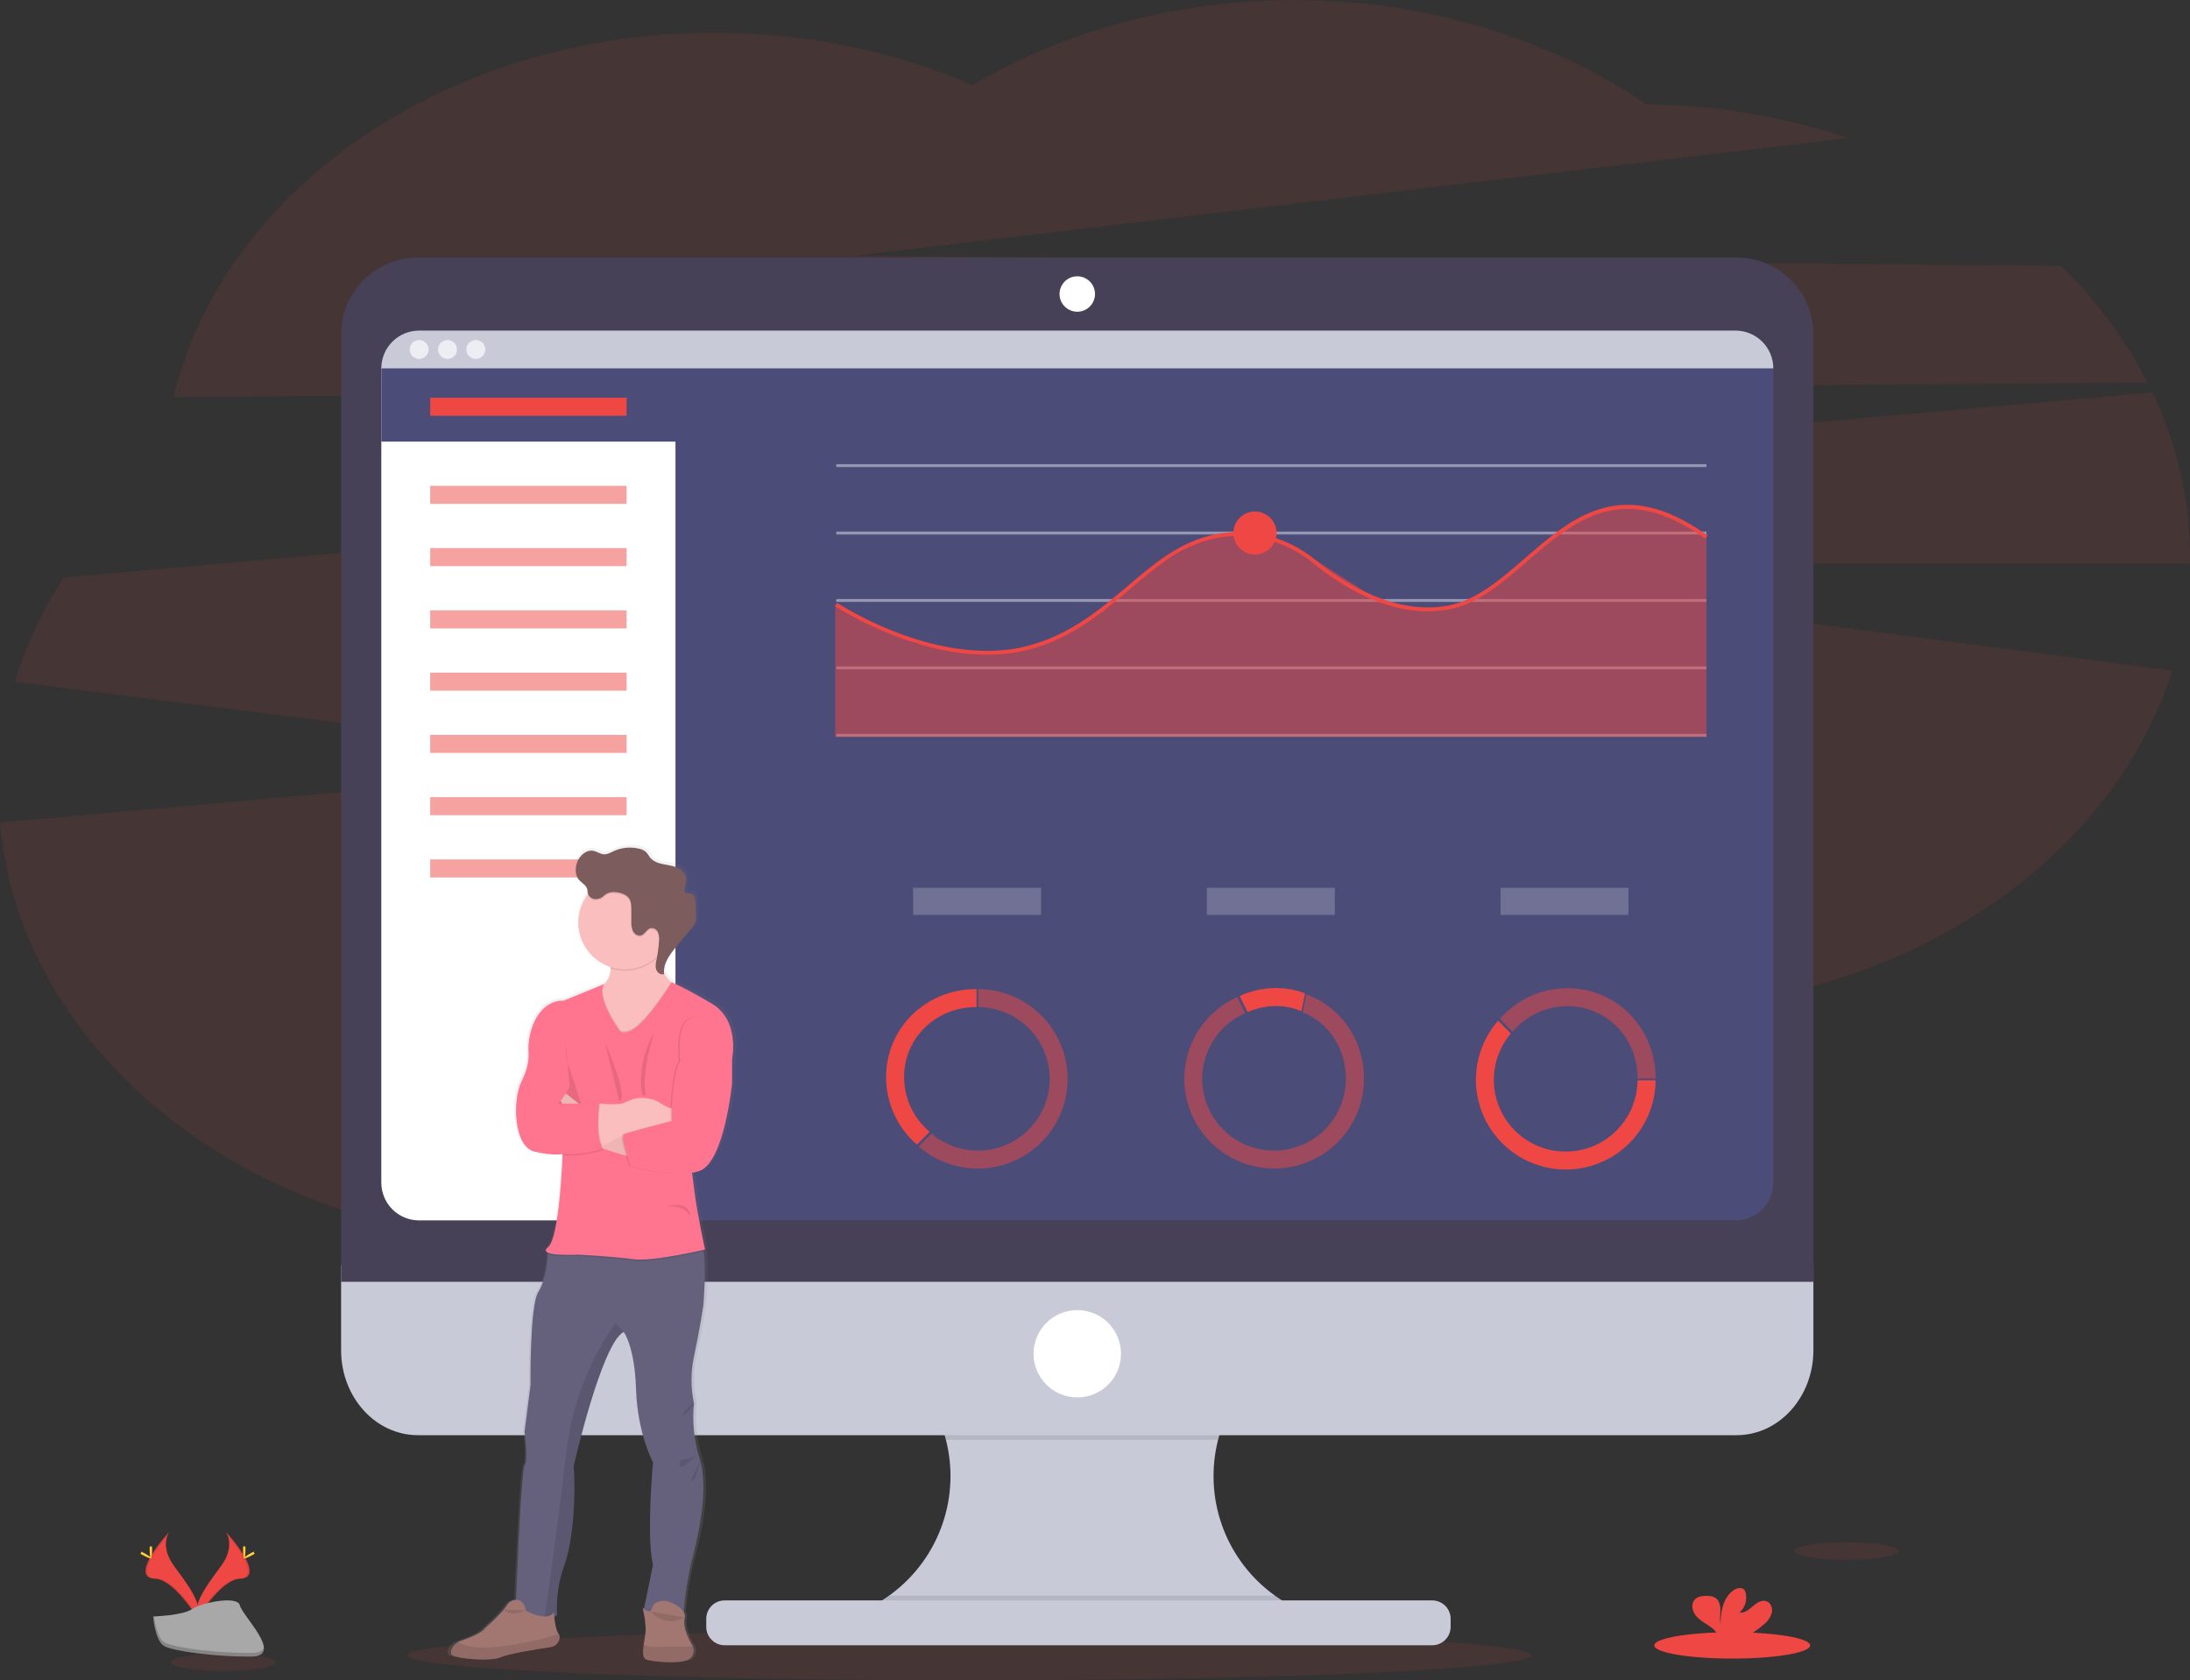 <svg width="288" height="221" viewBox="0 0 288 221" fill="none" xmlns="http://www.w3.org/2000/svg">
<rect x="0" y="0" width="288" height="221" fill="#333333" stroke="none"/>
<path opacity="0.1" d="M282.429 50.32C279.486 44.608 275.626 39.415 271.004 34.949L112.512 33.63L243.004 18.154C234.465 15.3 225.531 13.804 216.528 13.719C203.966 5.153 187.82 0.013 170.209 0.013C154.407 0.013 139.795 4.16 127.883 11.196C117.76 6.792 106.219 4.295 93.957 4.295C58.742 4.295 29.4 24.89 22.816 52.204L282.429 50.32Z" fill="#EF4744"/>
<path opacity="0.1" d="M288 73.227C287.989 65.743 286.301 58.356 283.061 51.608L8.375 75.956C5.587 80.202 3.42 84.823 1.94 89.68L87.001 100.388L0 108.193C2.617 139.115 34.007 163.529 72.352 163.529C91.653 163.529 109.19 157.342 122.186 147.253C135.222 157.533 152.928 163.855 172.438 163.855C201.383 163.855 226.368 149.937 238.003 129.815C261.343 123.557 279.475 107.85 285.681 88.199L178.109 74.11H288C288 73.815 288 73.522 288 73.227Z" fill="#EF4744"/>
<path opacity="0.1" d="M127.428 220.997C168.246 220.997 201.335 219.523 201.335 217.703C201.335 215.884 168.246 214.409 127.428 214.409C86.611 214.409 53.522 215.884 53.522 217.703C53.522 219.523 86.611 220.997 127.428 220.997Z" fill="#EF4744"/>
<path d="M171.294 211.909V213.9H112.355V212.283C115.95 210.953 119.068 208.587 121.316 205.486C123.564 202.385 124.84 198.687 124.983 194.861C125.125 191.034 124.128 187.252 122.118 183.992C120.107 180.732 117.174 178.142 113.688 176.548H170.893C167.486 178.106 164.605 180.618 162.598 183.779C160.592 186.941 159.546 190.615 159.588 194.358C159.631 198.101 160.759 201.751 162.837 204.866C164.914 207.982 167.852 210.428 171.294 211.909Z" fill="#C8CAD7"/>
<path opacity="0.1" d="M170.895 176.548C168.266 177.754 165.94 179.531 164.088 181.751C162.236 183.971 160.904 186.576 160.19 189.376H124.397C123.683 186.576 122.351 183.971 120.499 181.751C118.647 179.532 116.321 177.754 113.692 176.548H170.895Z" fill="black"/>
<path d="M44.857 166.406V177.582C44.857 183.753 49.378 188.755 54.957 188.755H228.374C233.953 188.755 238.474 183.753 238.474 177.582V166.406H44.857Z" fill="#C8CAD7"/>
<path opacity="0.1" d="M171.294 211.909V213.9H112.355V212.283C113.971 211.683 115.499 210.869 116.9 209.865H167.68C168.808 210.673 170.019 211.358 171.294 211.909Z" fill="black"/>
<path d="M188.348 210.486H95.299C93.962 210.486 92.877 211.569 92.877 212.904V213.966C92.877 215.302 93.962 216.384 95.299 216.384H188.348C189.685 216.384 190.769 215.302 190.769 213.966V212.904C190.769 211.569 189.685 210.486 188.348 210.486Z" fill="#C8CAD7"/>
<path d="M238.474 43.945C238.471 41.272 237.405 38.709 235.511 36.82C233.618 34.931 231.05 33.871 228.374 33.872H54.965C52.287 33.869 49.718 34.929 47.823 36.818C45.927 38.707 44.86 41.271 44.857 43.945V168.58H238.474V43.945Z" fill="#474157"/>
<path d="M233.202 48.446V155.54C233.203 156.192 233.074 156.838 232.824 157.441C232.575 158.044 232.208 158.592 231.747 159.053C231.285 159.514 230.737 159.88 230.133 160.13C229.53 160.379 228.883 160.507 228.23 160.507H55.119C54.466 160.507 53.819 160.379 53.216 160.13C52.612 159.88 52.064 159.514 51.602 159.053C51.14 158.592 50.774 158.044 50.524 157.441C50.275 156.838 50.146 156.192 50.147 155.54V48.446C50.147 47.129 50.67 45.866 51.603 44.934C52.535 44.003 53.8 43.48 55.119 43.48H228.217C228.871 43.478 229.519 43.605 230.124 43.854C230.729 44.103 231.278 44.468 231.741 44.93C232.204 45.391 232.572 45.939 232.823 46.543C233.073 47.146 233.202 47.793 233.202 48.446Z" fill="#4C4C78"/>
<path d="M141.668 40.997C142.956 40.997 144 39.955 144 38.668C144 37.382 142.956 36.339 141.668 36.339C140.381 36.339 139.336 37.382 139.336 38.668C139.336 39.955 140.381 40.997 141.668 40.997Z" fill="white"/>
<path d="M141.668 183.791C144.844 183.791 147.418 181.219 147.418 178.048C147.418 174.876 144.844 172.304 141.668 172.304C138.493 172.304 135.918 174.876 135.918 178.048C135.918 181.219 138.493 183.791 141.668 183.791Z" fill="white"/>
<path d="M88.828 45.964V160.507H55.119C54.466 160.507 53.819 160.379 53.216 160.129C52.612 159.88 52.064 159.514 51.602 159.053C51.14 158.592 50.774 158.044 50.524 157.441C50.275 156.838 50.146 156.192 50.147 155.54V48.446L50.327 47.772L50.812 45.964H88.828Z" fill="white"/>
<path d="M93.153 47.772V58.082H50.147V48.446L50.327 47.772H93.153Z" fill="#4C4C78"/>
<path d="M233.202 48.446H50.147C50.147 47.794 50.275 47.148 50.525 46.546C50.775 45.943 51.141 45.396 51.603 44.935C52.065 44.474 52.613 44.108 53.216 43.859C53.819 43.61 54.466 43.482 55.119 43.482H228.217C228.871 43.48 229.519 43.607 230.124 43.855C230.728 44.104 231.278 44.469 231.741 44.931C232.204 45.392 232.572 45.94 232.823 46.543C233.073 47.146 233.202 47.793 233.202 48.446Z" fill="#C8CAD7"/>
<path d="M55.12 47.207C55.807 47.207 56.364 46.65 56.364 45.964C56.364 45.278 55.807 44.722 55.12 44.722C54.433 44.722 53.876 45.278 53.876 45.964C53.876 46.65 54.433 47.207 55.12 47.207Z" fill="#EDEDF4"/>
<path d="M58.849 47.207C59.536 47.207 60.093 46.65 60.093 45.964C60.093 45.278 59.536 44.722 58.849 44.722C58.162 44.722 57.605 45.278 57.605 45.964C57.605 46.65 58.162 47.207 58.849 47.207Z" fill="#EDEDF4"/>
<path d="M62.579 47.207C63.266 47.207 63.822 46.65 63.822 45.964C63.822 45.278 63.266 44.722 62.579 44.722C61.892 44.722 61.335 45.278 61.335 45.964C61.335 46.65 61.892 47.207 62.579 47.207Z" fill="#EDEDF4"/>
<path d="M82.401 52.311H56.575V54.686H82.401V52.311Z" fill="#EF4744"/>
<path opacity="0.5" d="M82.401 63.894H56.575V66.269H82.401V63.894Z" fill="#EF4744"/>
<path opacity="0.5" d="M82.401 72.084H56.575V74.459H82.401V72.084Z" fill="#EF4744"/>
<path opacity="0.5" d="M82.401 80.274H56.575V82.649H82.401V80.274Z" fill="#EF4744"/>
<path opacity="0.5" d="M82.401 88.461H56.575V90.836H82.401V88.461Z" fill="#EF4744"/>
<path opacity="0.5" d="M82.401 96.651H56.575V99.026H82.401V96.651Z" fill="#EF4744"/>
<path opacity="0.5" d="M82.401 104.841H56.575V107.216H82.401V104.841Z" fill="#EF4744"/>
<path opacity="0.5" d="M82.401 113.028H56.575V115.403H82.401V113.028Z" fill="#EF4744"/>
<path opacity="0.5" d="M224.412 61.045H109.974V61.427H224.412V61.045Z" fill="#DCE0ED"/>
<path opacity="0.5" d="M224.412 69.912H109.974V70.294H224.412V69.912Z" fill="#DCE0ED"/>
<path opacity="0.5" d="M224.412 78.782H109.974V79.164H224.412V78.782Z" fill="#DCE0ED"/>
<path opacity="0.5" d="M224.412 87.649H109.974V88.031H224.412V87.649Z" fill="#DCE0ED"/>
<path opacity="0.5" d="M224.412 96.516H109.974V96.898H224.412V96.516Z" fill="#DCE0ED"/>
<path opacity="0.5" d="M224.412 96.895H109.832V79.457L120.34 84.63L131.215 86.101L140.757 83.227L152.269 74.309L158.06 70.969L162.293 70.154L166.343 70.371L173.005 73.657L182.058 79.418L189.164 80.332L194.799 78.392L206.74 68.622L212.836 66.45L219.215 67.435L224.412 70.432V96.895Z" fill="#EF4744"/>
<path d="M129.803 86.106C119.486 86.106 109.949 79.803 109.832 79.722L110.114 79.299C110.262 79.398 124.938 89.098 137.408 84.238C141.96 82.468 145.192 79.711 148.332 77.048C151.602 74.266 154.691 71.636 158.899 70.496C163.741 69.19 169.004 70.373 173.013 73.662C176.439 76.476 183.264 80.994 190.474 79.643C194.149 78.955 197.248 76.272 200.529 73.433C206.809 67.985 213.323 62.362 224.56 70.437L224.262 70.849C213.341 63.011 206.992 68.505 200.855 73.818C197.521 76.705 194.371 79.418 190.561 80.144C183.144 81.531 176.176 76.926 172.682 74.057C168.8 70.87 163.695 69.729 159.026 70.989C154.925 72.099 151.89 74.691 148.655 77.435C145.493 80.126 142.22 82.911 137.594 84.714C135.107 85.658 132.464 86.131 129.803 86.106Z" fill="#EF4744"/>
<path d="M165.038 72.937C166.605 72.937 167.875 71.668 167.875 70.103C167.875 68.539 166.605 67.27 165.038 67.27C163.471 67.27 162.201 68.539 162.201 70.103C162.201 71.668 163.471 72.937 165.038 72.937Z" fill="#EF4744"/>
<path d="M93.949 131.678C90.073 129.448 88.597 128.896 88.597 128.893L88.518 128.837C88.095 128.513 87.758 128.089 87.539 127.603C87.539 127.514 87.539 127.424 87.539 127.348V127.374C87.603 126.192 88.442 125.121 89.239 124.184C89.919 123.384 90.599 122.586 91.278 121.788C91.513 121.546 91.692 121.256 91.803 120.938C91.845 120.771 91.864 120.6 91.859 120.429C91.859 120.357 91.859 120.289 91.859 120.22C91.859 119.624 91.831 119.028 91.811 118.438C91.79 117.916 91.658 117.262 91.135 117.165C90.865 117.109 90.509 117.206 90.371 116.974C90.321 116.879 90.308 116.769 90.335 116.666C90.335 116.666 90.335 116.681 90.335 116.689C90.334 116.68 90.334 116.67 90.335 116.661C90.436 116.259 90.501 115.849 90.529 115.436C90.538 115.227 90.51 115.017 90.445 114.818C90.141 113.955 89.104 113.601 88.187 113.438C87.269 113.275 86.24 113.135 85.663 112.42C85.506 112.181 85.335 111.951 85.154 111.73C84.887 111.495 84.562 111.335 84.213 111.266C83.075 110.985 81.875 111.089 80.803 111.564C80.36 111.763 79.914 112.028 79.427 112C78.94 111.972 78.489 111.618 77.99 111.534C77.184 111.396 76.412 111.989 76.014 112.689C75.778 113.105 75.653 113.574 75.65 114.051C75.65 114.077 75.65 114.105 75.65 114.13C75.64 114.644 75.828 115.142 76.175 115.52C76.521 115.882 77.039 116.129 77.194 116.602C77.253 116.796 77.24 117.005 77.291 117.198C77.291 117.224 77.306 117.246 77.314 117.272L77.286 117.305C76.458 118.369 76.01 119.679 76.012 121.027C76.02 122.336 76.444 123.608 77.222 124.66C78.001 125.713 79.094 126.491 80.344 126.882C80.344 126.941 80.344 127.002 80.344 127.066C80.362 127.448 80.296 127.829 80.15 128.183C80.005 128.537 79.784 128.855 79.503 129.115L74.003 131.32C74.003 131.32 70.69 130.927 69.497 135.762C69.306 136.564 69.237 137.391 69.293 138.214C69.337 138.944 69.235 140.227 68.386 141.887C67.028 144.545 67.336 150.642 70.114 151.245C72.737 151.816 73.764 151.579 73.871 151.551V151.658C73.828 152.803 73.412 162.671 71.901 163.878C71.48 164.206 71.559 164.43 71.901 164.58C71.901 164.58 71.901 164.644 71.901 164.758C71.855 165.482 71.62 168.228 70.609 169.794C69.446 171.599 69.579 182.037 69.579 182.037L68.779 188.195C68.779 188.195 69.27 191.998 68.779 192.663C68.338 193.256 67.759 207.329 67.627 210.379H67.576C67.334 210.394 67.099 210.467 66.892 210.593C66.685 210.719 66.512 210.894 66.388 211.102C65.73 212.156 63.462 214.098 63.462 214.098C62.97 214.799 61.145 215.468 60.182 215.784C60.053 215.825 59.928 215.879 59.81 215.944C59.449 216.14 59.159 216.445 58.981 216.815C58.919 216.924 58.879 217.044 58.864 217.169C58.849 217.293 58.86 217.42 58.895 217.54C59.15 218.144 64.265 218.559 65.56 217.963C66.579 217.489 70.616 216.863 72.293 216.619C72.597 216.58 72.88 216.442 73.097 216.225C73.314 216.009 73.453 215.726 73.491 215.422C73.507 215.317 73.502 215.21 73.476 215.108C73.449 215.005 73.403 214.908 73.338 214.824C73.017 214.427 72.851 213.342 72.777 212.635C72.914 212.579 73.041 212.503 73.155 212.411C73.017 210.216 73.332 208.017 74.08 205.949C75.313 202.691 75.686 196.652 75.377 192.727C75.377 192.727 79.141 176.543 82.106 175.033C82.151 175.089 83.589 176.932 83.772 182.64C83.956 188.437 86.053 192.24 86.053 192.24C86.053 192.24 85.128 202.082 86.053 205.766L84.838 211.568C84.787 211.526 84.739 211.482 84.692 211.436C84.692 211.436 84.728 211.598 84.779 211.856L84.754 211.978L84.805 211.991C84.942 212.716 85.146 213.981 85.059 214.725C85.011 215.15 84.894 215.728 84.805 216.298C84.677 217.192 84.641 218.06 85.113 218.248C85.878 218.559 90.422 218.984 91.194 217.994C91.367 217.791 91.48 217.543 91.52 217.28C91.559 217.016 91.524 216.746 91.418 216.502C91.362 216.365 91.287 216.237 91.194 216.122C91.194 216.122 89.989 214.154 90.33 212.767C90.361 212.632 90.365 212.491 90.34 212.355C90.315 212.218 90.262 212.088 90.185 211.973C90.362 209.776 90.715 207.598 91.243 205.458C92.007 202.553 93.643 196.184 92.445 191.993C92.4 191.83 92.349 191.668 92.293 191.51C91.601 189.223 91.369 186.822 91.612 184.445C91.166 182.416 91.166 180.315 91.612 178.287C92.346 174.909 92.864 171.599 92.864 171.599C92.864 171.599 93.271 167.131 92.915 164.392L92.892 164.216L93.085 164.173C93.085 164.173 92.038 159.524 91.666 156.566C91.579 155.866 91.464 154.983 91.339 154.038C91.681 153.98 92.018 153.894 92.346 153.784C95.68 152.635 96.727 142.249 96.727 142.249V138.954C96.727 138.954 97.838 133.921 93.949 131.678ZM69.118 211.871L68.954 211.784L69.118 211.871Z" fill="url(#paint0_linear)"/>
<path d="M91.939 191.609C93.384 195.761 91.684 202.5 90.919 205.509C90.404 207.685 90.063 209.898 89.9 212.128C88.141 212.424 86.342 212.383 84.598 212.006L85.873 205.809C84.971 202.138 85.873 192.329 85.873 192.329C85.873 192.329 83.834 188.536 83.645 182.76C83.467 177.075 82.065 175.237 82.019 175.178C79.106 176.691 75.441 192.813 75.441 192.813C75.742 196.723 75.38 202.742 74.167 205.993C73.435 208.056 73.128 210.246 73.262 212.431C72.841 212.785 72.255 212.846 71.623 212.744C69.903 212.467 67.841 210.985 67.841 210.985C67.841 210.985 68.504 193.419 68.985 192.752C69.467 192.085 68.985 188.299 68.985 188.299L69.768 182.161C69.768 182.161 69.648 171.752 70.787 169.942C71.776 168.381 72.003 165.642 72.049 164.924C72.049 164.809 72.049 164.746 72.049 164.746L73.792 162.661C73.792 162.661 90.662 161.388 91.926 162.661C92.237 162.971 92.436 163.679 92.543 164.565C92.889 167.294 92.492 171.747 92.492 171.747C92.492 171.747 91.982 175.056 91.263 178.424C90.828 180.447 90.828 182.539 91.263 184.562C91.028 186.933 91.257 189.326 91.939 191.609Z" fill="#65617D"/>
<path d="M90.883 217.996C90.131 218.989 85.704 218.569 84.95 218.25C84.489 218.06 84.524 217.197 84.649 216.305C84.728 215.738 84.843 215.16 84.889 214.74C85.011 213.655 84.529 211.458 84.529 211.458C84.529 211.458 85.523 212.512 85.763 211.458C85.818 211.257 85.927 211.075 86.079 210.932C86.23 210.788 86.418 210.689 86.622 210.644C87.138 210.488 87.693 210.522 88.187 210.74C88.969 211.079 90.274 211.802 90.04 212.777C89.708 214.159 90.883 216.12 90.883 216.12C90.974 216.235 91.048 216.363 91.102 216.499C91.208 216.744 91.243 217.014 91.205 217.278C91.166 217.543 91.055 217.791 90.883 217.996Z" fill="#A27772"/>
<path opacity="0.1" d="M90.882 217.996C90.13 218.989 85.703 218.569 84.948 218.251C84.487 218.06 84.523 217.197 84.648 216.306C85.122 216.527 85.922 216.713 87.278 216.588C87.593 216.558 87.91 216.548 88.226 216.558C89.185 216.603 90.145 216.584 91.101 216.502C91.206 216.747 91.241 217.016 91.203 217.28C91.164 217.544 91.053 217.792 90.882 217.996Z" fill="black"/>
<path opacity="0.1" d="M75.441 192.813C75.742 196.723 75.38 202.742 74.167 205.992C73.435 208.056 73.128 210.246 73.262 212.431C72.841 212.785 72.255 212.846 71.623 212.744C71.987 210.198 73.535 199.269 74.528 190.631C75.658 180.792 80.944 174.022 80.944 174.022L81.999 175.181C79.106 176.69 75.441 192.813 75.441 192.813Z" fill="black"/>
<path d="M89.075 129.568L88.338 133.178L84.737 139.227L80.295 137.33C80.295 137.33 74.254 131.011 78.049 130.11C78.504 130.013 78.934 129.822 79.311 129.55C80.055 128.988 80.29 128.173 80.295 127.374C80.265 126.478 80.055 125.598 79.678 124.784L87.449 122.348C87.127 123.368 86.94 124.424 86.891 125.492C86.832 127.605 87.617 128.649 88.262 129.145C88.502 129.339 88.778 129.483 89.075 129.568Z" fill="#FBBEBE"/>
<path opacity="0.1" d="M87.451 122.348C87.129 123.368 86.942 124.424 86.892 125.492C86.105 126.426 85.057 127.103 83.882 127.438C82.707 127.773 81.459 127.751 80.296 127.374C80.266 126.478 80.057 125.598 79.68 124.784L87.451 122.348Z" fill="black"/>
<path d="M88.339 121.355C88.339 122.569 87.979 123.756 87.303 124.765C86.628 125.775 85.668 126.561 84.546 127.026C83.423 127.49 82.187 127.612 80.995 127.375C79.803 127.138 78.709 126.554 77.849 125.695C76.99 124.837 76.404 123.743 76.167 122.553C75.93 121.362 76.052 120.128 76.517 119.006C76.982 117.885 77.77 116.926 78.78 116.252C79.791 115.577 80.979 115.217 82.194 115.217C83.002 115.215 83.802 115.373 84.548 115.68C85.294 115.988 85.973 116.44 86.544 117.011C87.115 117.581 87.567 118.258 87.875 119.004C88.183 119.75 88.341 120.549 88.339 121.355Z" fill="#FBBEBE"/>
<path opacity="0.1" d="M89.075 129.568L88.338 133.178L84.737 139.227L80.295 137.33C80.295 137.33 74.254 131.011 78.049 130.11C78.504 130.013 78.934 129.822 79.311 129.55C78.625 131.431 81.454 135.344 81.454 135.344C81.783 135.828 82.54 135.525 82.54 135.525C84.36 135.25 87.716 130.016 88.262 129.145C88.502 129.339 88.778 129.483 89.075 129.568Z" fill="black"/>
<path opacity="0.1" d="M92.555 164.57C91.484 164.824 85.566 166.12 83.323 165.794C80.854 165.433 76.049 165.194 76.049 165.194C76.049 165.194 72.991 165.357 72.053 164.939C72.053 164.824 72.053 164.761 72.053 164.761L73.796 162.676C73.796 162.676 90.666 161.403 91.93 162.676C92.262 162.976 92.44 163.681 92.555 164.57Z" fill="black"/>
<path d="M81.457 135.525C81.457 135.525 78.278 131.128 79.476 129.415L74.106 131.615C74.106 131.615 70.875 131.223 69.71 136.039C69.523 136.84 69.455 137.665 69.508 138.486C69.552 139.211 69.452 140.489 68.624 142.144C67.299 144.792 67.605 150.871 70.311 151.472C73.018 152.073 73.987 151.772 73.987 151.772C73.987 151.772 73.625 162.785 72.06 164.048C70.495 165.311 76.053 165.01 76.053 165.01C76.053 165.01 80.855 165.265 83.325 165.614C85.794 165.962 92.722 164.341 92.722 164.341C92.722 164.341 91.702 159.707 91.335 156.759C90.968 153.811 90.132 147.533 90.132 147.533L96.277 139.219C96.277 139.219 97.36 134.194 93.565 131.969C89.77 129.744 88.341 129.194 88.341 129.194C88.341 129.194 84.518 135.398 82.54 135.698C82.54 135.703 81.785 136.009 81.457 135.525Z" fill="#FF748E"/>
<path opacity="0.1" d="M74.406 137.271C74.406 137.271 74.348 139.257 74.71 140.039C75.072 140.82 76.394 145.153 76.394 145.153H73.384C73.384 145.153 75.01 143.409 74.891 142.567C74.771 141.724 74.406 137.271 74.406 137.271Z" fill="black"/>
<path d="M83.323 152.251C83.323 152.251 76.671 150.627 76.051 149.245C75.432 147.862 73.722 144.761 73.722 144.761L74.423 143.817L77.659 146.363C77.659 146.363 81.516 149.418 83.323 149.733C85.129 150.049 83.323 152.251 83.323 152.251Z" fill="#FBBEBE"/>
<path opacity="0.05" d="M83.323 152.251C83.323 152.251 76.671 150.627 76.051 149.245C75.432 147.862 73.722 144.761 73.722 144.761L74.423 143.817L77.659 146.363C77.659 146.363 81.516 149.418 83.323 149.733C85.129 150.049 83.323 152.251 83.323 152.251Z" fill="black"/>
<path d="M89.077 144.433V148.038H88.496C85.629 148.038 82.81 148.766 80.304 150.156L79.218 150.756L78.925 150.919L77.057 146.719L78.805 145.153H78.895C79.323 145.194 81.171 145.347 81.953 145.084C82.736 144.822 83.623 144.03 85.812 144.591C86.892 144.865 87.812 146.075 88.87 145.698L89.077 144.433Z" fill="#FBBEBE"/>
<path opacity="0.1" d="M94.889 137.872L96.094 139.227V142.506C96.094 142.506 95.075 152.857 91.818 154C88.561 155.143 82.757 153.338 82.757 153.338C82.757 153.338 81.256 149.367 81.957 149.125C82.658 148.883 88.16 147.434 88.16 147.434C88.16 147.434 88.081 141.363 89.287 139.558C89.287 139.558 88.504 133.901 91.214 133.781C93.923 133.662 94.889 137.872 94.889 137.872Z" fill="black"/>
<path d="M95.067 137.872L96.272 139.227V142.506C96.272 142.506 95.253 152.857 91.993 154C88.733 155.143 82.935 153.338 82.935 153.338C82.935 153.338 81.434 149.367 82.135 149.125C82.836 148.883 88.336 147.434 88.336 147.434C88.336 147.434 88.259 141.363 89.465 139.558C89.465 139.558 88.68 133.901 91.391 133.781C94.103 133.662 95.067 137.872 95.067 137.872Z" fill="#FF748E"/>
<path opacity="0.1" d="M86.654 123.962C86.708 123.566 86.66 123.164 86.516 122.791C86.441 122.607 86.306 122.453 86.134 122.354C85.961 122.254 85.76 122.215 85.563 122.241C85.053 122.361 84.824 123.03 84.319 123.191C83.894 123.326 83.427 123.025 83.223 122.628C83.053 122.214 82.981 121.766 83.014 121.32C83.014 120.81 83.014 120.314 83.014 119.81C83.014 119.263 82.997 118.672 82.658 118.242C82.237 117.707 81.251 117.478 80.593 117.496C80.154 117.5 79.733 117.669 79.413 117.969C79.252 118.131 79.058 118.255 78.843 118.331C78.628 118.408 78.399 118.436 78.172 118.412C77.972 118.382 77.785 118.295 77.632 118.163C77.479 118.03 77.367 117.857 77.308 117.664C77.307 117.657 77.307 117.65 77.308 117.644C77.82 116.967 78.467 116.404 79.208 115.99C79.948 115.576 80.767 115.32 81.612 115.237C82.457 115.155 83.309 115.248 84.116 115.511C84.923 115.775 85.667 116.202 86.3 116.767C86.933 117.331 87.443 118.021 87.796 118.792C88.15 119.563 88.339 120.398 88.353 121.246C88.367 122.094 88.204 122.935 87.877 123.717C87.549 124.499 87.062 125.205 86.448 125.79C86.549 125.185 86.618 124.575 86.654 123.962Z" fill="black"/>
<path d="M78.169 118.232C77.969 118.201 77.782 118.114 77.629 117.982C77.475 117.849 77.362 117.677 77.303 117.483C77.254 117.29 77.267 117.081 77.208 116.89C77.068 116.417 76.564 116.17 76.225 115.811C75.547 115.093 75.59 113.909 76.069 113.043C76.459 112.346 77.211 111.758 77.999 111.893C78.485 111.979 78.906 112.325 79.4 112.356C79.895 112.387 80.31 112.122 80.743 111.923C81.787 111.451 82.961 111.347 84.072 111.628C84.414 111.696 84.731 111.855 84.99 112.089C85.165 112.309 85.328 112.538 85.479 112.776C86.04 113.491 87.046 113.631 87.941 113.794C88.835 113.957 89.85 114.304 90.143 115.172C90.339 115.742 90.143 116.361 90.038 116.954C89.999 117.075 90.008 117.207 90.061 117.323C90.201 117.554 90.551 117.458 90.826 117.511C91.336 117.618 91.463 118.275 91.481 118.784C91.505 119.375 91.521 119.969 91.529 120.566C91.544 120.787 91.527 121.009 91.478 121.226C91.368 121.534 91.195 121.816 90.969 122.053L88.978 124.441C88.096 125.5 87.161 126.732 87.337 128.099C86.919 128.285 86.424 127.926 86.287 127.488C86.149 127.05 86.259 126.582 86.353 126.134C86.513 125.359 86.618 124.574 86.666 123.784C86.72 123.387 86.673 122.984 86.529 122.61C86.453 122.426 86.318 122.272 86.145 122.173C85.972 122.073 85.771 122.034 85.573 122.061C85.063 122.18 84.837 122.85 84.332 123.01C83.906 123.148 83.44 122.845 83.236 122.447C83.067 122.033 82.995 121.585 83.027 121.139V119.629C83.027 119.082 83.009 118.491 82.67 118.061C82.252 117.526 81.263 117.297 80.606 117.315C80.167 117.32 79.746 117.489 79.426 117.789C79.263 117.952 79.066 118.077 78.848 118.154C78.631 118.231 78.398 118.257 78.169 118.232Z" fill="#7C5C5C"/>
<path opacity="0.1" d="M79.558 137.121L81.447 144.861C81.447 144.861 82.933 144.853 79.558 137.121Z" fill="black"/>
<path opacity="0.1" d="M86.006 135.825C86.006 135.825 83.534 139.868 84.5 144.046L84.959 144.079C84.959 144.079 84.138 142.144 86.006 135.825Z" fill="black"/>
<path opacity="0.1" d="M87.57 158.695C87.57 158.695 90.603 157.691 90.825 160.018C90.825 160.018 90.251 158.422 87.57 158.695Z" fill="black"/>
<path opacity="0.1" d="M78.804 145.334C78.804 145.334 78.203 149.547 79.286 151.233C77.586 151.831 75.782 152.076 73.984 151.953L73.623 145.334H78.804Z" fill="black"/>
<path opacity="0.1" d="M79.218 150.757L78.925 150.92L77.057 146.719L78.805 145.153H78.895C78.867 145.357 78.38 148.975 79.218 150.757Z" fill="black"/>
<path d="M78.805 145.153C78.805 145.153 78.204 149.367 79.287 151.052C77.587 151.65 75.783 151.895 73.986 151.772L71.878 145.153H78.805Z" fill="#FF748E"/>
<path d="M73.592 215.435C73.558 215.735 73.424 216.015 73.212 216.231C73 216.447 72.722 216.586 72.422 216.626C70.789 216.881 66.846 217.492 65.852 217.965C64.578 218.569 59.587 218.146 59.345 217.545C59.311 217.425 59.301 217.298 59.316 217.174C59.331 217.049 59.37 216.929 59.432 216.82C59.548 216.58 59.712 216.367 59.913 216.192C60.114 216.017 60.348 215.884 60.602 215.802C61.545 215.486 63.324 214.821 63.803 214.124C63.803 214.124 66.02 212.184 66.652 211.138C66.771 210.931 66.939 210.757 67.141 210.632C67.344 210.506 67.574 210.432 67.812 210.417C68.34 210.392 68.926 210.659 69.168 211.812C69.168 211.812 72.058 213.459 72.84 212.016C72.84 212.016 72.96 214.233 73.439 214.842C73.503 214.926 73.549 215.021 73.575 215.123C73.601 215.225 73.607 215.331 73.592 215.435Z" fill="#A27772"/>
<path opacity="0.1" d="M73.592 215.435C73.558 215.735 73.424 216.015 73.212 216.231C73 216.447 72.722 216.586 72.422 216.626C70.789 216.881 66.846 217.492 65.852 217.965C64.578 218.569 59.587 218.146 59.345 217.545C59.311 217.425 59.301 217.298 59.316 217.174C59.331 217.049 59.37 216.929 59.432 216.82C59.604 216.454 59.886 216.151 60.24 215.954C61.055 216.494 62.865 217.023 66.846 216.402C70.644 215.809 72.522 215.229 73.439 214.834C73.504 214.919 73.55 215.016 73.577 215.119C73.603 215.222 73.608 215.33 73.592 215.435Z" fill="black"/>
<g opacity="0.1">
<path opacity="0.1" d="M90.034 117.035C90.035 117.025 90.035 117.015 90.034 117.004C90.153 116.559 90.216 116.101 90.22 115.64C90.182 116.008 90.12 116.374 90.034 116.735C90.011 116.833 90.011 116.936 90.034 117.035Z" fill="black"/>
<path opacity="0.1" d="M86.518 122.666C86.613 122.883 86.663 123.117 86.666 123.354C86.694 123.027 86.643 122.699 86.518 122.396C86.442 122.212 86.308 122.058 86.135 121.958C85.962 121.858 85.761 121.818 85.563 121.844C85.053 121.964 84.826 122.636 84.321 122.796C83.896 122.931 83.429 122.628 83.225 122.231C83.054 121.817 82.982 121.369 83.016 120.922C83.016 120.413 83.016 119.917 83.016 119.415C83.016 118.868 82.999 118.277 82.66 117.847C82.239 117.31 81.253 117.083 80.593 117.099C80.154 117.104 79.734 117.274 79.415 117.575C79.254 117.736 79.059 117.859 78.844 117.935C78.63 118.011 78.401 118.039 78.174 118.015C77.973 117.985 77.785 117.899 77.632 117.767C77.478 117.634 77.366 117.461 77.308 117.267C77.257 117.073 77.272 116.867 77.213 116.674C77.073 116.2 76.568 115.956 76.229 115.597C75.913 115.246 75.732 114.795 75.72 114.324C75.695 114.602 75.728 114.882 75.816 115.147C75.903 115.413 76.044 115.657 76.229 115.866C76.568 116.225 77.073 116.472 77.213 116.946C77.272 117.137 77.257 117.346 77.308 117.539C77.367 117.733 77.48 117.905 77.633 118.038C77.786 118.17 77.974 118.257 78.174 118.288C78.401 118.311 78.63 118.283 78.845 118.206C79.06 118.13 79.254 118.006 79.415 117.845C79.735 117.548 80.154 117.38 80.59 117.374C81.25 117.353 82.237 117.587 82.657 118.122C82.996 118.552 83.011 119.14 83.014 119.69C83.014 120.199 83.014 120.696 83.014 121.197C82.979 121.645 83.051 122.094 83.223 122.508C83.427 122.906 83.893 123.206 84.319 123.071C84.829 122.911 85.045 122.241 85.56 122.119C85.758 122.093 85.959 122.132 86.132 122.231C86.305 122.33 86.441 122.483 86.518 122.666Z" fill="black"/>
<path opacity="0.1" d="M91.471 121.009C91.361 121.318 91.187 121.6 90.962 121.839C90.296 122.633 89.632 123.428 88.971 124.224C88.135 125.23 87.248 126.393 87.312 127.676C87.373 126.5 88.194 125.431 88.971 124.497L90.962 122.109C91.187 121.871 91.361 121.589 91.471 121.281C91.52 121.064 91.537 120.841 91.522 120.619C91.521 120.751 91.504 120.882 91.471 121.009Z" fill="black"/>
<path opacity="0.1" d="M86.276 127.274C86.243 127.169 86.223 127.061 86.215 126.951C86.198 127.151 86.219 127.352 86.276 127.544C86.411 127.982 86.908 128.341 87.326 128.155C87.326 128.066 87.308 127.977 87.306 127.9C86.893 128.066 86.401 127.702 86.276 127.274Z" fill="black"/>
</g>
<path opacity="0.1" d="M66.266 211.675C66.266 211.675 66.895 212.78 69.179 211.805L66.266 211.675Z" fill="black"/>
<path opacity="0.1" d="M85.547 211.939C85.547 211.939 87.517 214.254 89.997 212.703L85.547 211.939Z" fill="black"/>
<path opacity="0.1" d="M91.277 184.567C91.277 184.567 89.885 185.435 89.839 185.932C89.793 186.428 90.558 185.57 90.558 185.57L91.277 184.567Z" fill="black"/>
<path opacity="0.1" d="M91.825 191.222C91.342 191.625 90.74 191.859 90.112 191.889C89.072 191.935 89.159 193.289 89.839 192.882C90.52 192.474 91.825 191.222 91.825 191.222Z" fill="black"/>
<path opacity="0.1" d="M92.089 192.09C92.089 192.09 91.421 195.364 90.878 194.732L92.089 192.09Z" fill="black"/>
<g opacity="0.5">
<path opacity="0.5" d="M136.906 116.763H120.084V120.327H136.906V116.763Z" fill="#DCE0ED"/>
<path opacity="0.5" d="M175.53 116.763H158.709V120.327H175.53V116.763Z" fill="#DCE0ED"/>
<path opacity="0.5" d="M214.155 116.763H197.333V120.327H214.155V116.763Z" fill="#DCE0ED"/>
</g>
<path opacity="0.1" d="M242.819 205.15C246.61 205.15 249.683 204.631 249.683 203.992C249.683 203.352 246.61 202.833 242.819 202.833C239.028 202.833 235.956 203.352 235.956 203.992C235.956 204.631 239.028 205.15 242.819 205.15Z" fill="#EF4744"/>
<path opacity="0.1" d="M29.366 219.776C33.157 219.776 36.23 219.257 36.23 218.617C36.23 217.978 33.157 217.459 29.366 217.459C25.576 217.459 22.503 217.978 22.503 218.617C22.503 219.257 25.576 219.776 29.366 219.776Z" fill="#EF4744"/>
<path d="M227.799 218.136C233.459 218.136 238.048 217.361 238.048 216.405C238.048 215.449 233.459 214.674 227.799 214.674C222.14 214.674 217.551 215.449 217.551 216.405C217.551 217.361 222.14 218.136 227.799 218.136Z" fill="#EF4744"/>
<path d="M232.032 213.576C232.5 213.196 232.84 212.682 233.008 212.102C233.136 211.517 232.886 210.817 232.328 210.603C231.701 210.364 231.03 210.796 230.521 211.237C230.011 211.677 229.432 212.174 228.767 212.082C229.109 211.772 229.364 211.379 229.509 210.942C229.653 210.504 229.682 210.037 229.593 209.585C229.564 209.397 229.485 209.221 229.363 209.076C229.014 208.704 228.385 208.862 227.967 209.154C226.642 210.086 226.272 211.884 226.264 213.503C226.132 212.92 226.244 212.311 226.241 211.721C226.239 211.13 226.073 210.448 225.569 210.135C225.255 209.967 224.904 209.885 224.549 209.895C223.953 209.872 223.287 209.931 222.882 210.366C222.372 210.908 222.508 211.815 222.946 212.403C223.384 212.991 224.057 213.37 224.671 213.783C225.165 214.077 225.586 214.478 225.905 214.956C225.941 215.024 225.971 215.095 225.994 215.168H229.73C230.565 214.742 231.339 214.207 232.032 213.576Z" fill="#EF4744"/>
<path d="M29.679 201.433C29.679 201.433 31.081 203.264 29.034 206.016C26.987 208.768 25.3 211.107 25.976 212.831C25.976 212.831 29.064 207.701 31.583 207.63C34.101 207.558 32.444 204.519 29.679 201.433Z" fill="#EF4744"/>
<path opacity="0.1" d="M29.68 201.433C29.803 201.61 29.9 201.804 29.968 202.008C32.42 204.885 33.725 207.571 31.367 207.637C29.173 207.701 26.54 211.621 25.908 212.612C25.929 212.688 25.954 212.764 25.982 212.838C25.982 212.838 29.071 207.708 31.589 207.637C34.107 207.566 32.446 204.519 29.68 201.433Z" fill="black"/>
<path d="M32.283 203.765C32.283 204.409 32.211 204.931 32.122 204.931C32.033 204.931 31.961 204.422 31.961 203.765C31.961 203.108 32.051 203.424 32.14 203.424C32.229 203.424 32.283 203.121 32.283 203.765Z" fill="#FFD037"/>
<path d="M33.175 204.534C32.61 204.842 32.115 205.028 32.075 204.949C32.034 204.87 32.454 204.557 33.02 204.249C33.586 203.941 33.364 204.165 33.405 204.249C33.446 204.333 33.741 204.226 33.175 204.534Z" fill="#FFD037"/>
<path d="M22.287 201.433C22.287 201.433 20.885 203.264 22.931 206.016C24.978 208.768 26.665 211.107 25.99 212.831C25.99 212.831 22.903 207.701 20.383 207.63C17.862 207.558 19.521 204.519 22.287 201.433Z" fill="#EF4744"/>
<path opacity="0.1" d="M22.285 201.433C22.162 201.61 22.065 201.804 21.997 202.008C19.545 204.885 18.24 207.571 20.598 207.637C22.792 207.701 25.425 211.621 26.057 212.612C26.036 212.689 26.011 212.764 25.98 212.838C25.98 212.838 22.894 207.708 20.373 207.637C17.853 207.566 19.52 204.519 22.285 201.433Z" fill="black"/>
<path d="M19.682 203.765C19.682 204.409 19.756 204.931 19.845 204.931C19.934 204.931 20.006 204.422 20.006 203.765C20.006 203.108 19.917 203.424 19.827 203.424C19.738 203.424 19.682 203.121 19.682 203.765Z" fill="#FFD037"/>
<path d="M18.788 204.534C19.354 204.842 19.846 205.028 19.889 204.949C19.933 204.87 19.509 204.557 18.944 204.249C18.378 203.941 18.6 204.165 18.556 204.249C18.513 204.333 18.223 204.226 18.788 204.534Z" fill="#FFD037"/>
<path d="M20.134 212.599C20.134 212.599 24.049 212.477 25.232 211.639C26.414 210.801 31.254 209.796 31.547 211.143C31.84 212.489 37.43 217.835 33.01 217.871C28.591 217.907 22.742 217.184 21.564 216.468C20.387 215.753 20.134 212.599 20.134 212.599Z" fill="#A8A8A8"/>
<path opacity="0.2" d="M33.08 217.403C28.661 217.438 22.809 216.715 21.632 216C20.737 215.453 20.378 213.495 20.261 212.594H20.128C20.128 212.594 20.383 215.745 21.555 216.463C22.728 217.181 28.582 217.902 33.001 217.866C34.276 217.866 34.717 217.403 34.694 216.731C34.515 217.143 34.028 217.395 33.08 217.403Z" fill="black"/>
<path d="M118.896 141.653C118.896 136.449 123.135 132.452 128.347 132.452H128.421V130.085H128.347C121.827 130.085 116.526 135.143 116.526 141.653C116.526 143.337 116.887 145.001 117.586 146.534C118.284 148.067 119.304 149.432 120.576 150.538L122.255 148.86C121.203 147.976 120.357 146.873 119.777 145.628C119.197 144.383 118.896 143.026 118.896 141.653Z" fill="#EF4744"/>
<path opacity="0.5" d="M128.657 130.087V132.455C130.175 132.465 131.668 132.84 133.01 133.549C134.351 134.257 135.503 135.279 136.366 136.526C137.229 137.773 137.778 139.209 137.968 140.713C138.158 142.218 137.981 143.745 137.455 145.167C136.928 146.589 136.066 147.863 134.942 148.882C133.818 149.9 132.464 150.634 130.996 151.019C129.528 151.405 127.989 151.431 126.509 151.097C125.028 150.762 123.651 150.076 122.492 149.097L120.807 150.774C122.243 152.028 123.961 152.916 125.814 153.363C127.668 153.809 129.602 153.801 131.452 153.339C133.302 152.877 135.012 151.974 136.437 150.708C137.862 149.443 138.959 147.851 139.634 146.07C140.309 144.289 140.543 142.371 140.316 140.48C140.088 138.589 139.405 136.781 138.326 135.211C137.247 133.64 135.804 132.354 134.119 131.462C132.435 130.57 130.559 130.098 128.652 130.087H128.657Z" fill="#EF4744"/>
<path opacity="0.5" d="M206.138 132.333C211.347 132.333 215.348 136.566 215.348 141.772C215.348 141.795 215.348 141.821 215.348 141.846H217.719C217.719 141.821 217.719 141.795 217.719 141.772C217.719 135.263 212.654 129.965 206.138 129.965C204.451 129.965 202.785 130.325 201.251 131.023C199.716 131.721 198.349 132.74 197.243 134.01L198.922 135.688C199.807 134.637 200.912 133.792 202.158 133.213C203.405 132.633 204.763 132.333 206.138 132.333Z" fill="#EF4744"/>
<path d="M217.716 142.083H215.346C215.336 143.599 214.96 145.09 214.251 146.431C213.541 147.771 212.519 148.921 211.271 149.783C210.022 150.645 208.584 151.194 207.078 151.383C205.572 151.573 204.043 151.397 202.619 150.871C201.196 150.345 199.92 149.484 198.9 148.361C197.881 147.238 197.147 145.886 196.761 144.42C196.375 142.953 196.348 141.416 196.683 139.937C197.018 138.459 197.705 137.082 198.685 135.925L197.013 134.247C195.758 135.681 194.869 137.397 194.422 139.248C193.975 141.1 193.983 143.032 194.446 144.88C194.909 146.728 195.812 148.436 197.079 149.859C198.347 151.282 199.94 152.378 201.723 153.053C203.506 153.727 205.426 153.961 207.319 153.733C209.213 153.506 211.023 152.824 212.595 151.746C214.167 150.669 215.454 149.227 216.348 147.544C217.241 145.861 217.713 143.988 217.724 142.083H217.716Z" fill="#EF4744"/>
<path opacity="0.5" d="M171.782 130.78L171.31 133.137C174.779 134.535 176.996 137.931 176.996 141.89C176.997 143.591 176.537 145.26 175.666 146.722C174.794 148.184 173.543 149.383 172.045 150.192C170.547 151.002 168.858 151.392 167.157 151.322C165.455 151.251 163.804 150.722 162.379 149.791C160.953 148.861 159.806 147.562 159.059 146.033C158.311 144.505 157.992 142.803 158.133 141.107C158.275 139.412 158.873 137.787 159.863 136.403C160.854 135.019 162.201 133.929 163.761 133.247L162.711 131.121C160.774 131.992 159.108 133.368 157.888 135.105C156.668 136.842 155.94 138.876 155.779 140.992C155.619 143.107 156.032 145.227 156.976 147.128C157.92 149.029 159.36 150.64 161.144 151.793C162.927 152.945 164.989 153.596 167.111 153.677C169.234 153.758 171.339 153.265 173.206 152.252C175.072 151.238 176.63 149.741 177.716 147.917C178.802 146.094 179.376 144.011 179.377 141.89C179.377 136.78 176.349 132.422 171.782 130.78Z" fill="#EF4744"/>
<path d="M167.853 132.315C168.985 132.314 170.105 132.547 171.143 132.997L171.615 130.642C170.415 130.181 169.139 129.945 167.853 129.947C166.183 129.947 164.533 130.302 163.011 130.988L164.071 133.109C165.263 132.584 166.551 132.314 167.853 132.315Z" fill="#EF4744"/>
<defs>
<linearGradient id="paint0_linear" x1="77.862" y1="218.617" x2="77.862" y2="111.103" gradientUnits="userSpaceOnUse">
<stop stop-color="#808080" stop-opacity="0.25"/>
<stop offset="0.54" stop-color="#808080" stop-opacity="0.12"/>
<stop offset="1" stop-color="#808080" stop-opacity="0.1"/>
</linearGradient>
</defs>
</svg>

